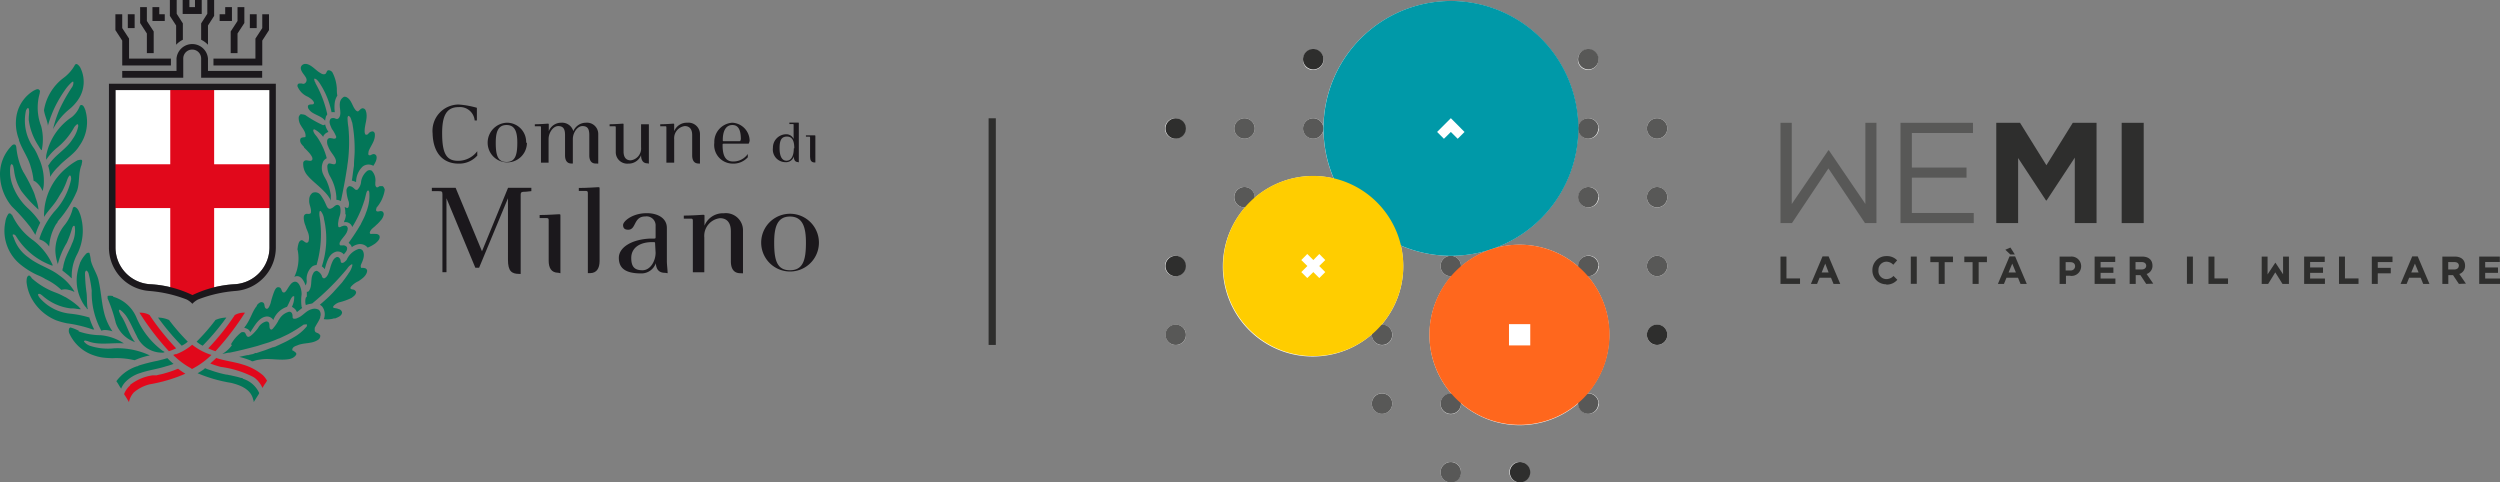 <svg xmlns="http://www.w3.org/2000/svg" viewBox="0 0 259.76 50.13"><rect x="0" y="0" width="259.76" height="50.13" fill="#808080" stroke="none"/><defs><style>.cls-1{isolation:isolate;}.cls-2,.cls-5{fill:#fff;}.cls-3,.cls-4{fill:#1b181c;}.cls-4,.cls-5,.cls-8{fill-rule:evenodd;}.cls-6,.cls-8{fill:#e1081b;}.cls-7{fill:#037658;}.cls-9{fill:#2e2e2d;}.cls-10{fill:#585857;}.cls-11{mix-blend-mode:multiply;}.cls-12{fill:#0099a8;}.cls-13{fill:#ff671d;}.cls-14{fill:#ffcd00;}</style></defs><title>Risorsa 2@350x</title><g class="cls-1"><g id="Livello_2" data-name="Livello 2"><g id="Livello_1-2" data-name="Livello 1"><path class="cls-2" d="M172.18,14.41a1.06,1.06,0,1,0-1.06-1.06A1.07,1.07,0,0,0,172.18,14.41Z"/><path class="cls-2" d="M172.18,19.44a1.06,1.06,0,1,0,1.06,1A1.06,1.06,0,0,0,172.18,19.44Z"/><path class="cls-2" d="M172.18,26.58a1.06,1.06,0,1,0,1.06,1.06A1.07,1.07,0,0,0,172.18,26.58Z"/><circle class="cls-2" cx="172.18" cy="34.79" r="1.06"/><path class="cls-2" d="M122.17,12.29a1.06,1.06,0,1,0,1,1.06A1.07,1.07,0,0,0,122.17,12.29Z"/><path class="cls-2" d="M122.17,26.58a1.06,1.06,0,1,0,1,1.06A1.07,1.07,0,0,0,122.17,26.58Z"/><circle class="cls-2" cx="122.17" cy="34.79" r="1.06"/><path class="cls-2" d="M129.31,14.41a1.06,1.06,0,1,0-1.06-1.06A1.06,1.06,0,0,0,129.31,14.41Z"/><path class="cls-2" d="M136.46,7.26a1.06,1.06,0,1,0-1.06-1A1,1,0,0,0,136.46,7.26Z"/><path class="cls-2" d="M136.46,14.41a1.06,1.06,0,1,0-1.06-1.06A1.06,1.06,0,0,0,136.46,14.41Z"/><path class="cls-2" d="M143.6,40.87a1.06,1.06,0,1,0,1.06,1.06A1.07,1.07,0,0,0,143.6,40.87Z"/><path class="cls-2" d="M150.75,48a1.06,1.06,0,1,0,1.05,1A1.05,1.05,0,0,0,150.75,48Z"/><path class="cls-2" d="M157.89,48a1.06,1.06,0,1,0,1.06,1A1.06,1.06,0,0,0,157.89,48Z"/><path class="cls-2" d="M165,7.26a1.06,1.06,0,1,0-1.05-1A1.05,1.05,0,0,0,165,7.26Z"/><path class="cls-2" d="M165,14.41A1.06,1.06,0,1,0,164,13.35,1.06,1.06,0,0,0,165,14.41Z"/><path class="cls-2" d="M165,21.55A1.06,1.06,0,1,0,164,20.49,1.05,1.05,0,0,0,165,21.55Z"/><path class="cls-2" d="M165,28.68l.06,0A1.06,1.06,0,1,0,164,27.64s0,0,0,.07a9.3,9.3,0,0,0-12.2,0s0-.05,0-.07a1.06,1.06,0,1,0-1.05,1.06l.06,0a9.31,9.31,0,0,0,0,12.21l-.06,0a1.06,1.06,0,1,0,1.05,1.06s0,0,0-.06a9.33,9.33,0,0,0,12.2,0s0,0,0,.06A1.06,1.06,0,1,0,165,40.87l-.06,0a9.34,9.34,0,0,0,0-12.21Z"/><path class="cls-2" d="M145.56,25.52a13.23,13.23,0,1,0-8.05-12.18,13.28,13.28,0,0,0,1.06,5.2,9.16,9.16,0,0,0-2.11-.25,9.29,9.29,0,0,0-6.1,2.27s0,0,0-.07a1.06,1.06,0,1,0-1.06,1.06h.07a9.34,9.34,0,0,0,13.18,13.18.19.19,0,0,0,0,.07,1.06,1.06,0,1,0,1.06-1.06h-.06a9.28,9.28,0,0,0,2-8.22Z"/><path class="cls-3" d="M55.21,19.86v-.35c-.58,0-.81,0-1.21,0s-.69,0-1.21,0l-2.71,6.6-2.74-6.6c-.51,0-.71,0-1.24,0s-.77,0-1.23,0v.35h.55c.49,0,.55,0,.55.34v8.08h.42V20.6l3,7.22h.39l3-7.22V27c0,1.16.37,1.46,1.17,1.46h.15v-8.2c0-.33.1-.33.55-.34Z"/><path class="cls-3" d="M58.23,28.39v-6c0-.1,0-.13-.16-.13s-1.1.08-2,.08v.32h.74c.16,0,.2.06.2.22v4.21c0,.74.27,1.25,1,1.25Z"/><path class="cls-3" d="M77.2,28.4V23.89a1.78,1.78,0,0,0-2-1.73,2.06,2.06,0,0,0-2,1.29v-1c0-.1,0-.13-.15-.13s-1.1.08-2,.08v.32h.75c.15,0,.19.06.19.22v5.35h1.19V24.67a1.85,1.85,0,0,1,1.63-2c.67,0,1.13.41,1.13,1.36v3.11c0,.74.27,1.25,1,1.25Z"/><path class="cls-3" d="M62.3,27.13V19.58c0-.11,0-.13-.16-.13s-1.09.08-2,.08v.31h.75c.15,0,.19.07.19.23v8.31h.22c.7,0,1-.51,1-1.26"/><path class="cls-4" d="M68.12,26.26c0,.86-.54,1.82-1.36,1.82s-1.17-.35-1.17-1.28.71-1.58,2-1.64h.28c.19,0,.2,0,.2.19Zm1.25,2.13c0-.29-.08-.9-.08-1.25V23.68c0-1-.93-1.53-2.09-1.53-1.51,0-2.46.85-2.46,1.23s.23.49.53.49c.86,0,.53-1.38,1.78-1.38a.94.94,0,0,1,1.07,1v1.1c0,.18,0,.2-.2.2h-.36c-1.85.07-3.26.88-3.26,2s.74,1.62,2.33,1.62a1.58,1.58,0,0,0,1.51-1.06c.06.79.45,1,1,1Z"/><path class="cls-4" d="M83.74,25.21c0,1.8-.29,2.87-1.66,2.87S80.44,27,80.44,25.21c0-1.49.26-2.71,1.64-2.71s1.66,1.22,1.66,2.71m1.35,0a3,3,0,1,0-6,0,3,3,0,1,0,6,0"/><path class="cls-4" d="M82.48,15.41c0,.76-.25,1.29-.76,1.29S81,16.15,81,15.41s.14-1.22.77-1.22.76.6.76,1.22M83,16.88V12.81c0-.05,0-.07-.07-.07s-.51,0-.91,0v.15h.34c.08,0,.1,0,.1.11v1.44a.83.83,0,0,0-.8-.49,1.39,1.39,0,0,0-1.35,1.42,1.31,1.31,0,0,0,1.31,1.48.83.83,0,0,0,.86-.6c0,.36.13.59.45.59Z"/><path class="cls-4" d="M84.72,16.88V14.12s0-.06-.07-.06-.51,0-.91,0v.14h.34c.07,0,.09,0,.09.1v2c0,.34.13.58.45.58Z"/><path class="cls-3" d="M49.59,16.14v-.43a2.48,2.48,0,0,1-2,1c-1.23,0-1.65-.81-1.65-2.87,0-1.75.41-2.71,1.71-2.71a1.53,1.53,0,0,1,1.67,1.39h.23c0-.19,0-.46,0-.66s0-.45,0-.66a9.22,9.22,0,0,0-1.9-.34,2.73,2.73,0,0,0-2.7,3C45,16,46.13,17,47.63,17a2.5,2.5,0,0,0,2-.88"/><path class="cls-4" d="M53.75,14.83c0,1.22-.19,2-1.12,2s-1.12-.73-1.12-2c0-1,.18-1.84,1.12-1.84s1.12.83,1.12,1.84m.92,0a2,2,0,0,0-2-2.08,2.07,2.07,0,0,0-2,2.08,2,2,0,1,0,4.08,0"/><path class="cls-3" d="M62.16,17V13.92a1.17,1.17,0,0,0-1.27-1.17,1.43,1.43,0,0,0-1.32.88,1.21,1.21,0,0,0-1.25-.88,1.38,1.38,0,0,0-1.3.88v-.69c0-.07,0-.09-.11-.09s-.74.06-1.34.06v.21h.51c.1,0,.13,0,.13.15v3.63H57V14.46c0-.7.49-1.36,1-1.36s.71.28.71.93v2.11c0,.5.19.85.66.85h.15V14.46c0-.69.48-1.36,1-1.36s.71.28.71.93v2.11c0,.5.19.85.66.85Z"/><path class="cls-3" d="M67.42,17V12.91h-.81v2.4a1.24,1.24,0,0,1-1.08,1.35c-.44,0-.74-.27-.74-.92v-2.8c0-.07,0-.09-.1-.09s-.75.06-1.35.06v.21h.51c.11,0,.13,0,.13.15v2.56A1.19,1.19,0,0,0,65.28,17a1.38,1.38,0,0,0,1.33-.88c0,.5.19.85.66.85Z"/><path class="cls-3" d="M72.73,17V13.92a1.2,1.2,0,0,0-1.32-1.17,1.41,1.41,0,0,0-1.36.88v-.69c0-.07,0-.09-.1-.09s-.75.06-1.35.06v.21h.51c.11,0,.13,0,.13.15v3.63h.81V14.46a1.27,1.27,0,0,1,1.1-1.36c.46,0,.77.28.77.93v2.11c0,.5.19.85.66.85Z"/><path class="cls-4" d="M76.94,14.52c0,.13,0,.15-.13.15H75.23c-.13,0-.13,0-.13-.13,0-.88.29-1.55,1-1.55s.88.68.88,1.53m.91.18a1.9,1.9,0,0,0-1.79-1.95,2,2,0,0,0-1.88,2.08A1.93,1.93,0,0,0,76.12,17a2,2,0,0,0,1.58-.66V16a1.84,1.84,0,0,1-1.53.78c-.84,0-1.09-.69-1.09-1.7,0-.13,0-.15.15-.15h2.49c.08,0,.13-.05.13-.21"/><path class="cls-5" d="M20,30.66a11.6,11.6,0,0,1,4.43-1.13A3.83,3.83,0,0,0,28,25.73V9.36H12V25.73a3.83,3.83,0,0,0,3.56,3.8A11.5,11.5,0,0,1,20,30.66"/><polygon class="cls-6" points="28.05 17.07 22.25 17.07 22.25 9.16 17.69 9.16 17.69 17.07 11.8 17.07 11.8 21.62 17.69 21.62 17.69 30.09 19.97 30.89 22.25 30.09 22.25 21.62 28.05 21.62 28.05 17.07"/><path class="cls-7" d="M8.33,7a3.27,3.27,0,0,1-.22,3.37,4.6,4.6,0,0,1-.93,1,6.59,6.59,0,0,0-1.67,2.05,0,0,0,0,1,0,0l0,0a12.4,12.4,0,0,1,.73-2.18A18.17,18.17,0,0,1,7.52,9a.83.83,0,0,0,.1-.51s-.06,0-.1,0a4.37,4.37,0,0,0-.76.85,13.69,13.69,0,0,0-1,1.67v0h0a11.9,11.9,0,0,0-.77,2s0,.11,0,.11c-.06-.6-.34-1.09-.42-1.67a5.25,5.25,0,0,1,2-3.33A4.17,4.17,0,0,0,7.8,6.72.22.22,0,0,1,8,6.66,1,1,0,0,1,8.33,7"/><path class="cls-7" d="M4.12,9.38c.07.11,0,.22,0,.34a5.35,5.35,0,0,0,.16,3.4,5.42,5.42,0,0,1,.06,2.47s-.06,0-.06,0A3.61,3.61,0,0,1,4,15.16a6.51,6.51,0,0,1-1-2.61c-.05-.42.08-.83,0-1.22a.18.18,0,0,0-.07-.1c-.14,0-.15.14-.22.21a4.86,4.86,0,0,0,.84,4,5.92,5.92,0,0,1,.45.91,5.69,5.69,0,0,1,.54,2.94,2.53,2.53,0,0,1-.12.56h0a2.22,2.22,0,0,0-.77-1l-.16-.07a7.3,7.3,0,0,0-.29-1.42c-.26-1-.9-1.81-1.23-2.79,0,0,0-.05,0-.08A4.64,4.64,0,0,1,1.72,12a3.83,3.83,0,0,1,1.81-2.6c.16-.06.44-.27.59,0"/><path class="cls-7" d="M8.88,11.5a4.26,4.26,0,0,1-.65,3.68c-.53.86-1.45,1.35-2.12,2.09a5.6,5.6,0,0,0-.91,1.11s0-.15,0-.22A4.84,4.84,0,0,0,5,17.21a3,3,0,0,0,.22-.31c.68-.91,1.72-1.46,2.31-2.43a3.36,3.36,0,0,0,.6-1.35c0-.08,0-.18-.07-.21s-.24.17-.33.28A7.2,7.2,0,0,1,5.87,15.4,5.55,5.55,0,0,0,4.8,16.6h0a3.23,3.23,0,0,1,0-.44,6.22,6.22,0,0,1,2.67-4A2.73,2.73,0,0,0,8.3,11s.07-.09.14-.09c.26,0,.34.34.44.55"/><path class="cls-7" d="M1.61,15.06a.58.58,0,0,1,.09.28,7.57,7.57,0,0,0,.6,2.3.27.27,0,0,1,.07.14A17.29,17.29,0,0,1,3.52,20c.08.19.13.39.19.58A4.73,4.73,0,0,1,4,21.78h0a14,14,0,0,1-1.78-1.93,5.11,5.11,0,0,1-.74-2,4.52,4.52,0,0,0-.12-.64.37.37,0,0,0-.13-.15c-.14,0-.14.21-.17.33a4.29,4.29,0,0,0,.22,1.79c.06.12.08.26.15.38A6.07,6.07,0,0,0,3,21.73a7.68,7.68,0,0,1,1.18,1.41,8.21,8.21,0,0,0-.51,1.27v0c-.16-.28-.34-.55-.52-.82a20.19,20.19,0,0,0-1.91-2.13A5.27,5.27,0,0,1,0,18.08a4.2,4.2,0,0,1,1.18-2.9c.1-.13.29-.24.43-.12"/><path class="cls-7" d="M8.48,16.59c.13.16,0,.36,0,.53C8.11,18,8.3,19,8,19.84A11.7,11.7,0,0,1,6,23c0,.13-.17.25-.24.41a5.13,5.13,0,0,0-.65,2.21h0a1.78,1.78,0,0,0-1-.74s0-.09,0-.14A8.23,8.23,0,0,1,5.63,22a7,7,0,0,0,1.76-3.37c0-.14,0-.31-.09-.39s-.24.25-.3.39a8.4,8.4,0,0,1-.55,1.27c-.21.31-.39.65-.62,1-.38.56-.89,1.06-1.25,1.64,0,0,0,0,0,0a6.37,6.37,0,0,1,2.4-5.15,6,6,0,0,1,1.11-.75c.13,0,.3-.09.43,0"/><path class="cls-7" d="M1.24,22.3A6.74,6.74,0,0,0,3.49,25a6.61,6.61,0,0,1,2,2.58s-.09,0-.13,0a7.25,7.25,0,0,1-3.6-2.89c-.1-.14-.15-.3-.34-.33s-.07.2,0,.31a4,4,0,0,0,1.55,2.09c1,.8,2.21,1.09,3.2,1.86a5.28,5.28,0,0,1,1.57,1.69s-.05,0-.07,0a2,2,0,0,0-.53-.19,1.35,1.35,0,0,0-.77,0h0A6.15,6.15,0,0,0,4.73,29a5.07,5.07,0,0,0-.84-.42,8,8,0,0,1-1.64-1,4.5,4.5,0,0,1-1.7-4.49,1.93,1.93,0,0,1,.34-.89.2.2,0,0,1,.2,0c.07,0,.11.11.15.17"/><path class="cls-7" d="M8.34,22.3A5.43,5.43,0,0,1,8,26.45a4.72,4.72,0,0,0-.54,2.47,1.62,1.62,0,0,1-.28-.25c-.22-.17-.45-.38-.69-.55,0-.09,0-.2.06-.29A4.24,4.24,0,0,1,6.75,27a2.35,2.35,0,0,1,.14-.37c.18-.45.43-.87.59-1.32a3.11,3.11,0,0,0,.29-1.78.16.16,0,0,0-.07-.07c-.11,0-.14.12-.19.19a11,11,0,0,1-.57,1.58A8.05,8.05,0,0,0,6,27.48s0-.05,0-.07A4.87,4.87,0,0,1,5.75,26a4.24,4.24,0,0,1,1-2.66,4.42,4.42,0,0,0,.82-1.72.24.24,0,0,1,.15-.13c.36.08.49.49.61.78"/><path class="cls-7" d="M3.28,28.89a7.61,7.61,0,0,0,2.5,1.51,6.4,6.4,0,0,1,.92.43.84.84,0,0,1,.23.12,7.88,7.88,0,0,1,1.23.9c.07.1.18.18.24.28-.29,0-.59-.08-.89-.09a.69.69,0,0,1-.2,0,5.34,5.34,0,0,1-2.93-1.35c-.11-.07-.21-.18-.36-.15s0,.27.09.39a4.8,4.8,0,0,0,3.17,1.66,10.63,10.63,0,0,1,2,.4c.05,0,0,.1.05.14a6.24,6.24,0,0,0,.46,1.1c-.06,0-.11,0-.16,0a13.89,13.89,0,0,0-2.69-.64,7.88,7.88,0,0,1-1.11-.31A5.15,5.15,0,0,1,3.28,31a4.52,4.52,0,0,1-.52-1.68c0-.23,0-.52.16-.65s.27.1.36.19"/><path class="cls-7" d="M9.3,26.33a3.72,3.72,0,0,1,.14.74c.18.76.68,1.39.82,2.16.26,1.15.3,2.37.62,3.49a5.85,5.85,0,0,0,.81,1.71,2.55,2.55,0,0,0-.84-.14,1.14,1.14,0,0,0-.32.07,8.17,8.17,0,0,1-1-4.16,13,13,0,0,0-.33-1.8A.51.51,0,0,0,9,28.12c-.13,0-.12.13-.17.21A17.16,17.16,0,0,0,9,30.48c.06.54,0,1.1.12,1.64A.11.11,0,0,1,9,32a1.74,1.74,0,0,1-.28-.34A4.59,4.59,0,0,1,8,28.58a6.46,6.46,0,0,1,.32-1.26s0-.08.05-.12A3.11,3.11,0,0,1,9,26.32c.09-.06.27-.1.32,0"/><path class="cls-7" d="M8.13,34.42a7.28,7.28,0,0,0,2.34.41,5.2,5.2,0,0,1,2.4.85l0,0c-1.27-.1-2.63.24-3.79-.25-.1,0-.23-.1-.34,0a.08.08,0,0,0,0,.08,1.48,1.48,0,0,0,.55.4,6,6,0,0,0,2.58.28,7.92,7.92,0,0,1,3.7.74v0a7.09,7.09,0,0,0-1.58.5,8.36,8.36,0,0,0-2.14-.22,2.41,2.41,0,0,1-.38,0,8.28,8.28,0,0,1-.87-.07,4.93,4.93,0,0,1-.86-.22,4.25,4.25,0,0,1-2.55-2.31.75.75,0,0,1,0-.49s.07-.07.12-.1a4.66,4.66,0,0,1,.93.38"/><path class="cls-7" d="M11.75,30.83A3.76,3.76,0,0,1,14.18,33a8.44,8.44,0,0,0,2.74,3.47.86.86,0,0,1,.19.11s-.1.06-.17.06a2.87,2.87,0,0,1-2.74-1.74c-.32-.6-.58-1.24-.94-1.83a2.84,2.84,0,0,0-.8-.89c-.05,0-.07,0-.1.07s.11.32.17.48c.62.87.83,2,1.5,2.82a.06.06,0,0,1,0,0,3.24,3.24,0,0,1-2-2,15.46,15.46,0,0,0-.85-2.54c0-.08,0-.18,0-.24s.39-.06.58,0Z"/><path class="cls-7" d="M31.88,30.81v-.49a.22.22,0,0,0,.21-.08c.39-.51.13-1.29.45-1.82a.42.42,0,0,1,.39-.28,1,1,0,0,1,.51.52c0,.11.1.24.21.26a.06.06,0,0,1,.06,0c.38-.2.45-.64.58-1a3.77,3.77,0,0,1,.31-.85A.8.8,0,0,1,35,26.7s.09,0,.11,0a.49.49,0,0,1,.29.47.2.2,0,0,0,.12.15c.23,0,.35-.17.49-.3a2.06,2.06,0,0,1,1.25-1.15.44.44,0,0,1,.44.19c.25.47,0,1-.18,1.41a.45.45,0,0,0,0,.36c.14,0,.3,0,.44.05a.31.31,0,0,1,.19.26c-.05.51-.53.82-.89,1.07a2.19,2.19,0,0,0-.84.64.57.57,0,0,0,0,.13c.06.08.15.07.22.1a.39.39,0,0,1,.36.26c0,.3-.27.45-.45.6a6,6,0,0,1-1.33.48,1.42,1.42,0,0,0-.58.39s-.05.11,0,.16.37.05.53.14a.45.45,0,0,1,.37.34c0,.36-.41.51-.7.63l-.14,0a1.55,1.55,0,0,1-.36.08,2.34,2.34,0,0,1-.7,0,1.31,1.31,0,0,0-.19-1.34l-.21-.16c.49-.42,1-.87,1.4-1.31,0,0,.06-.06.08-.09l.76-.84c.11-.12.19-.25.28-.36s.29-.41.44-.62a.11.11,0,0,1,.05-.08,2.22,2.22,0,0,0,.36-.78s0-.07,0-.1a.08.08,0,0,0-.1,0,1.27,1.27,0,0,0-.42.41,26.16,26.16,0,0,1-3.65,3.64l-.24.05a2,2,0,0,0-.42.12,1.3,1.3,0,0,1,0-.78Z"/><path class="cls-7" d="M34.13,17c.26-.1.75.32.78-.18s-.62-1-.8-1.58a1.06,1.06,0,0,1-.11-.68.4.4,0,0,1,.14-.18c.1-.07.36,0,.42,0a.38.38,0,0,0,.3,0,.18.18,0,0,0,.07-.18,3.22,3.22,0,0,0-.45-.81c-.13-.32-.35-.69-.16-1a.19.19,0,0,1,.13-.1.52.52,0,0,1,.33,0c.13.06.31.16.47-.09.25-.41,0-1,.06-1.44a.82.82,0,0,1,.43-.7.43.43,0,0,1,.31.06c.49.29.55.92.91,1.33a.41.41,0,0,0,.23.13c.17-.09.27-.31.49-.33a.36.36,0,0,1,.3.19c.32.76-.14,1.52-.09,2.3A.41.41,0,0,0,38,14c.1,0,.18,0,.26-.09a.57.57,0,0,1,.48-.26.32.32,0,0,1,.2.21c.1.72-.4,1.24-.64,1.85,0,.12-.07.28,0,.39a.23.23,0,0,0,.25,0c.14-.07.33-.16.49,0s.09.47,0,.68a3.25,3.25,0,0,1-.25.45,1,1,0,0,0-1.09.06A2.21,2.21,0,0,0,37,18.93a1.46,1.46,0,0,0-.44-.16c.08-.5.13-1,.22-1.55,0,0,0,0,0-.07,0-.44.06-.94.07-1.4a15.37,15.37,0,0,0-.25-3c-.11-.24-.11-.57-.37-.71-.09,0-.09.11-.12.18a6.33,6.33,0,0,0,.09,1,16.39,16.39,0,0,1-.06,3.64c-.05.28-.07.59-.13.87-.16,1.07-.37,2.11-.59,3.16h0a1.22,1.22,0,0,0-.47-.13c0-.09,0-.2,0-.3a4.87,4.87,0,0,0-.64-2.11,2.11,2.11,0,0,1-.3-1.08c0-.13.09-.28.22-.32"/><path class="cls-7" d="M35.88,22.23s0,0,0-.07a2.25,2.25,0,0,0-.07-.64c.1,0,.22.14.34.07a.21.21,0,0,0,.08-.16.91.91,0,0,0,0-.49A3.77,3.77,0,0,1,36,19.83a.51.51,0,0,1,.28-.49c.31,0,.45.2.65.37.07,0,.14.05.21,0a1.31,1.31,0,0,0,.38-.85,1.76,1.76,0,0,1,.66-1.12.45.45,0,0,1,.45,0A1.45,1.45,0,0,1,39,18.91a1.21,1.21,0,0,0,0,.2.38.38,0,0,0,.13.35c.16.05.23-.12.36-.12s.15,0,.24,0,.21.21.25.37a3.66,3.66,0,0,1-.86,1.87c0,.11-.1.25,0,.35s.31,0,.45,0a.61.61,0,0,1,.18.05.36.36,0,0,1,.11.36,1.19,1.19,0,0,1-.32.58,3.59,3.59,0,0,1-.32.35,1.06,1.06,0,0,1-.12.1c-.23.27-.61.43-.68.81a.16.16,0,0,0,.09.13,5.41,5.41,0,0,1,.59,0,.43.43,0,0,1,.32.17c.13.35-.2.62-.43.82a4,4,0,0,1-.79.43s0,0,0,0a1,1,0,0,0-.92-.36,1.51,1.51,0,0,0-.72.31.87.87,0,0,0-.34-.44c.29-.41.6-.85.85-1.26.14-.19.25-.43.39-.62.16-.37.37-.7.51-1.09.06-.19.16-.4.21-.61a4.34,4.34,0,0,0,.19-1.69.32.32,0,0,0-.1-.18c-.13,0-.16.16-.2.24-.09.32-.14.64-.26.95a11.46,11.46,0,0,1-1.21,2.61.73.73,0,0,0-.84-.5c0-.09,0-.15.06-.23a1.93,1.93,0,0,0,.12-.54"/><path class="cls-7" d="M31,8.7a.86.86,0,0,1,.45,0,.26.26,0,0,0,.15,0,.42.42,0,0,0,.22-.56c-.13-.34-.62-.71-.56-1.15a.46.46,0,0,1,.27-.31c.56-.22,1.18.53,1.62.82.18.1.35.26.58.21s.17-.35.37-.41a.49.49,0,0,1,.46.26A4.11,4.11,0,0,1,35,9.24c0,.23,0,.46.05.69a1.92,1.92,0,0,0-.26.68,3.67,3.67,0,0,0,0,1.05,1.16,1.16,0,0,0-.34,0,8.58,8.58,0,0,0-1.29-3.1c-.13-.16-.28-.38-.49-.39a.11.11,0,0,0,0,.14c0,.07,0,.15.07.2a1.46,1.46,0,0,0,.07.19A11.62,11.62,0,0,1,34,11.85c0,.11-.1.15-.13.26a3.12,3.12,0,0,0-.09.44l0,0c-.36-.54-1.3-.63-1.66-1.16A.45.45,0,0,1,32,11c.1-.2.36-.12.54-.17a.2.2,0,0,0,.09-.15c-.09-.29-.39-.47-.63-.62a2,2,0,0,1-1.05-1A.28.28,0,0,1,31,8.7"/><path class="cls-7" d="M31.17,11.9c.12-.08.25,0,.39,0l.15.05A11.68,11.68,0,0,0,33.55,13a.26.26,0,0,0,.23-.08,1.91,1.91,0,0,0,.3.7s0,.06.06.09a.86.86,0,0,0-.55.45l0,.08a2.58,2.58,0,0,0-.92-.8.1.1,0,0,0-.12.08c0,.29.25.51.4.72a6.89,6.89,0,0,1,1,2.2.94.94,0,0,0-.34.29,1.59,1.59,0,0,0,0,1.44c.11.26.29.5.39.77a5.85,5.85,0,0,1,.38,1.36,4,4,0,0,0,0,.6s0,.05,0,.06,0-.07,0-.1C34,19.91,32.59,19,32,18.29a1.82,1.82,0,0,1-.49-1.41.31.31,0,0,1,.3-.22c.14,0,.31.06.46.05a.22.22,0,0,0,.18-.12c.06-.23-.11-.42-.23-.6a7.75,7.75,0,0,0-.63-.66s0-.05,0-.06c-.23-.25-.48-.46-.38-.84.09-.16.27-.15.42-.17s.11-.08.12-.15c0-.45-.32-.76-.51-1.11a1.4,1.4,0,0,1-.2-.84.46.46,0,0,1,.18-.26"/><path class="cls-7" d="M30.91,25.93a2.83,2.83,0,0,1,.08-.52c.05-.19.12-.4.33-.45s.5.5.73.14a1.37,1.37,0,0,0,0-.8c-.07-.27-.23-.52-.29-.81a2.25,2.25,0,0,1-.2-.82c0-.15,0-.32.16-.41s.3,0,.45-.05.09-.06.13-.09c.09-.5-.23-.87-.17-1.37a.86.86,0,0,1,.34-.71.69.69,0,0,1,.82.2,4.34,4.34,0,0,1,.51.86c.19.42.29.81.79.46.16-.11.28-.28.5-.27a.34.34,0,0,1,.26.26,1.75,1.75,0,0,1-.06.91,2.57,2.57,0,0,0-.14.61,1,1,0,0,0,0,.42c0,.05,0,.11.11.12s.22-.11.34-.12a.49.49,0,0,1,.41,0,.34.34,0,0,1,.12.3c-.06.58-.6.91-.83,1.41a.37.37,0,0,0,0,.23.11.11,0,0,0,.11.07s0,0,0,0,.13,0,.19,0a.46.46,0,0,1,.44.17c.11.31-.14.55-.32.76h0a.83.83,0,0,0-.75-.29c-.78.19-1,1-1.23,1.83a1.19,1.19,0,0,0-.3-.29,9.13,9.13,0,0,0,.23-4.9,1.61,1.61,0,0,0-.35-.86.14.14,0,0,0-.12.06,1.58,1.58,0,0,0,0,.49,11.47,11.47,0,0,1-.31,5.07.83.83,0,0,0-.45.15,1.73,1.73,0,0,0-.57,1.51.88.88,0,0,1-.12.46c-.35-1-.83-1.07-1.17-.89a4.41,4.41,0,0,0,.35-2.78"/><path class="cls-7" d="M26.67,31.73c.17-.19.4-.43.65-.3s.08.49.32.63.39-.32.48-.57a8.71,8.71,0,0,1,.4-1.27c.11-.21.22-.45.51-.36s.18.56.49.53.62-1.24,1.23-1.11c.3.07.58.6.59,1.29a4.9,4.9,0,0,0,0,1.32.19.19,0,0,1,.05.11c-.17.15-.36.29-.54.43a.86.86,0,0,0-.26-.37,2.4,2.4,0,0,0-.26-.18,2.33,2.33,0,0,0,.24-1.08.14.14,0,0,0-.15,0c-.22.17-.36.68-.6,1.08a2.27,2.27,0,0,0-1.42,1.37s0,0-.05-.07a.77.77,0,0,0-.76-.28c-.76.16-1.15,1-1.59,1.62-.12-.32-.35-.37-.63-.47.67-.81.81-1.69,1.34-2.29"/><path class="cls-7" d="M24,35.77a4.25,4.25,0,0,1,1.06-1.23.43.43,0,0,1,.35,0c.15.09.17.48.41.46s.78-.61,1-.93a1.35,1.35,0,0,1,.81-.66.28.28,0,0,1,.3.11c.12.2,0,.52.16.68s.32-.14.44-.27a4.61,4.61,0,0,0,.36-.54.52.52,0,0,1,.11-.19A1.67,1.67,0,0,1,30,32.4a.29.29,0,0,1,.33.15.68.68,0,0,1,.07.32s0,.05,0,.08a.18.18,0,0,0,.1.16.64.64,0,0,0,.43-.08c.56-.21.86-.75,1.45-.9a.88.88,0,0,1,.76.07.69.69,0,0,1,.13.72s0,.06,0,.08c-.14.38-.4.71-.57,1.07,0,0,0,.08,0,.14a.35.35,0,0,0,.09.3,1.11,1.11,0,0,0,.19.09.55.55,0,0,1,.3.26.51.51,0,0,1-.3.49c-.62.39-1.46.24-2.12.55-.19.06-.44.16-.48.37s.05.13.1.18.29.16.31.31-.26.39-.47.47l-.18.06c-1,.22-2.1-.11-3.11.07a3,3,0,0,0-.75.18c-.08,0-.14,0-.21-.07a8.26,8.26,0,0,0-1.22-.39l.83-.18s.1,0,.13,0c.2-.08.41-.07.59-.16s.15-.06.22-.05l.94-.31.79-.3a.12.12,0,0,1,.1,0,.4.4,0,0,1,.18-.07,2,2,0,0,1,.3-.14c.4-.2.82-.37,1.19-.6a3.24,3.24,0,0,0,.36-.2,4.73,4.73,0,0,0,1.41-1.18s0-.13,0-.17-.22,0-.33,0a15,15,0,0,1-1.61,1l-.88.42-.23.08c-.3.14-.62.25-.92.36l-.66.2-.43.14c-.91.26-2.2.57-2.95.72-.26,0-.52.1-.78.13,0,0,0,0,0,0a3.12,3.12,0,0,0,1-.91"/><path class="cls-8" d="M18.26,36.82a5.69,5.69,0,0,0,1.71-1,6.22,6.22,0,0,0,2,1.06h0a8.35,8.35,0,0,1-2,1.45c-.05,0-.06,0-.11-.06a7.62,7.62,0,0,1-1.62-1.16,1.73,1.73,0,0,1-.24-.23l.27-.1"/><path class="cls-7" d="M14.19,38.06c.06,0,.14,0,.2-.07a18.53,18.53,0,0,1,2-.51c.32-.08.66-.16,1-.27a7.13,7.13,0,0,0,.64.6,6.46,6.46,0,0,1-.78.25c-.85.28-1.77.39-2.62.68a3.67,3.67,0,0,0-1.58.93,2.07,2.07,0,0,0-.46.71c-.19-.25-.31-.53-.5-.77a4.28,4.28,0,0,1,2.14-1.55"/><path class="cls-7" d="M21.25,38.26s.05,0,.07,0a3.16,3.16,0,0,0,.54.2,11.38,11.38,0,0,0,1.64.46c.15,0,.28.06.43.07.37.09.76.16,1.11.28.07,0,.16,0,.22.09a2.75,2.75,0,0,1,1.66,1.45l0,.08-.54.86c-.06,0,0-.14-.07-.21C26.09,40.43,24.92,40,24,39.78a15,15,0,0,1-3.47-1,6.39,6.39,0,0,0,.75-.48"/><path class="cls-6" d="M22.48,37.2c.89.3,1.86.39,2.75.68A5.65,5.65,0,0,1,27.33,39a2.33,2.33,0,0,1,.42.57c-.09.09-.12.2-.2.29s-.19.32-.3.47c0,0,0-.06,0-.07a2.7,2.7,0,0,0-.79-1,.61.61,0,0,1-.1-.07,10.49,10.49,0,0,0-3.43-1.07,10.45,10.45,0,0,1-1.08-.35c.21-.2.45-.4.66-.61"/><path class="cls-6" d="M13.51,40a4.89,4.89,0,0,1,2.34-1s.1,0,.15,0l.27,0c.25-.08.52-.11.77-.19a12,12,0,0,0,1.46-.5,7.85,7.85,0,0,0,.76.52,16,16,0,0,1-3.7,1.1,4,4,0,0,0-1.66.85,2.08,2.08,0,0,0-.5,1h0c-.16-.28-.34-.57-.51-.83a2.29,2.29,0,0,1,.64-.91"/><path class="cls-7" d="M17.59,33.26A2.86,2.86,0,0,0,16.42,33a26.27,26.27,0,0,0,2.46,2.92,2.48,2.48,0,0,0,.63-.42,22.7,22.7,0,0,1-1.92-2.21"/><path class="cls-6" d="M15.57,32.75a1.91,1.91,0,0,0-1.08-.26,27.91,27.91,0,0,0,3.06,4,4.51,4.51,0,0,0,.75-.3,25.91,25.91,0,0,1-2.73-3.41"/><path class="cls-7" d="M22.36,33.26A2.85,2.85,0,0,1,23.52,33a25.23,25.23,0,0,1-2.46,2.92,2.88,2.88,0,0,1-.63-.42,21.51,21.51,0,0,0,1.93-2.21"/><path class="cls-6" d="M24.37,32.75a1.91,1.91,0,0,1,1.08-.26,27.91,27.91,0,0,1-3.06,4,4.51,4.51,0,0,1-.75-.3,25.11,25.11,0,0,0,2.73-3.41"/><path class="cls-4" d="M20,30.66a11.6,11.6,0,0,1,4.43-1.13A3.83,3.83,0,0,0,28,25.73V9.36H12V25.73a3.83,3.83,0,0,0,3.56,3.8A11.5,11.5,0,0,1,20,30.66m0,.92a2.15,2.15,0,0,0-.6-.46,13.69,13.69,0,0,0-3.92-.89,4.52,4.52,0,0,1-4.16-4.53v-17H28.66v17a4.53,4.53,0,0,1-4.17,4.53,13.69,13.69,0,0,0-3.92.89,2.31,2.31,0,0,0-.6.46"/><rect class="cls-3" x="13.28" y="1.48" width="0.71" height="1.44"/><polygon class="cls-3" points="18.98 0 19.68 0 19.68 0.74 20.26 0.74 20.26 0 20.96 0 20.96 1.45 18.98 1.45 18.98 0"/><polygon class="cls-3" points="14.56 2.39 14.56 0.74 15.26 0.74 15.26 2.18 15.97 3.27 15.97 5.52 15.26 5.52 15.26 3.48 14.56 2.39"/><polygon class="cls-3" points="16.55 1.48 17.12 1.48 17.12 2.18 15.84 2.18 15.84 0.74 16.55 0.74 16.55 1.48"/><polygon class="cls-3" points="17.76 6.8 12.7 6.8 12.7 4.22 11.99 3.13 11.99 1.48 12.7 1.48 12.7 2.92 13.41 4.01 13.41 6.09 17.76 6.09 17.76 6.8"/><rect class="cls-3" x="25.96" y="1.48" width="0.71" height="1.44"/><polygon class="cls-3" points="25.39 2.39 25.39 0.74 24.68 0.74 24.68 2.18 23.97 3.27 23.97 5.52 24.68 5.52 24.68 3.48 25.39 2.39"/><polygon class="cls-3" points="23.4 1.48 22.82 1.48 22.82 2.18 24.1 2.18 24.1 0.74 23.4 0.74 23.4 1.48"/><path class="cls-3" d="M12.7,8.08V7.37h5.64V6.09a1.64,1.64,0,0,1,3.27,0V7.37h5.63v.71H20.9v-2a.93.93,0,0,0-1.86,0v2Z"/><polygon class="cls-3" points="22.18 6.8 27.25 6.8 27.25 4.22 27.95 3.13 27.95 1.48 27.25 1.48 27.25 2.92 26.54 4.01 26.54 6.09 22.18 6.09 22.18 6.8"/><path class="cls-3" d="M19,4.08V2.43l-.64-1V0h-.71V1.65l.65,1v2a2.41,2.41,0,0,1,.7-.52"/><path class="cls-3" d="M20.9,4.08V2.43l.64-1V0h.71V1.65l-.64,1v2a2.46,2.46,0,0,0-.71-.52"/><rect class="cls-9" x="102.72" y="12.29" width="0.75" height="23.55"/><path class="cls-10" d="M173.24,13.35a1.06,1.06,0,1,0-1.06,1.06,1.07,1.07,0,0,0,1.06-1.06"/><path class="cls-10" d="M173.24,20.49a1.06,1.06,0,1,0-1.06,1.06,1.06,1.06,0,0,0,1.06-1.06"/><path class="cls-10" d="M173.24,27.64a1.06,1.06,0,1,0-1.06,1.06,1.07,1.07,0,0,0,1.06-1.06"/><path class="cls-9" d="M173.24,34.79a1.06,1.06,0,1,0-1.06,1.05,1.06,1.06,0,0,0,1.06-1.05"/><path class="cls-9" d="M123.22,13.35a1.06,1.06,0,1,0-1,1.06,1.06,1.06,0,0,0,1-1.06"/><path class="cls-9" d="M123.22,27.64a1.06,1.06,0,1,0-1,1.06,1.06,1.06,0,0,0,1-1.06"/><path class="cls-10" d="M123.22,34.79a1.06,1.06,0,1,0-1,1.05,1.05,1.05,0,0,0,1-1.05"/><path class="cls-10" d="M130.37,13.35a1.06,1.06,0,1,0-1.06,1.06,1.06,1.06,0,0,0,1.06-1.06"/><path class="cls-10" d="M130.37,20.49a1.06,1.06,0,1,0-1.06,1.06,1.05,1.05,0,0,0,1.06-1.06"/><path class="cls-10" d="M130.37,27.64a1.06,1.06,0,1,0-1.06,1.06,1.06,1.06,0,0,0,1.06-1.06"/><path class="cls-9" d="M137.51,6.21a1.06,1.06,0,1,0-1,1,1.05,1.05,0,0,0,1-1"/><path class="cls-10" d="M137.51,13.35a1.06,1.06,0,1,0-1,1.06,1.06,1.06,0,0,0,1-1.06"/><path class="cls-10" d="M137.51,20.49a1.06,1.06,0,1,0-1,1.06,1,1,0,0,0,1-1.06"/><path class="cls-10" d="M137.51,34.79a1.06,1.06,0,1,0-1,1.05,1.05,1.05,0,0,0,1-1.05"/><path class="cls-10" d="M144.66,13.35a1.06,1.06,0,1,0-1.06,1.06,1.07,1.07,0,0,0,1.06-1.06"/><path class="cls-10" d="M144.66,20.49a1.06,1.06,0,1,0-1.06,1.06,1.06,1.06,0,0,0,1.06-1.06"/><path class="cls-9" d="M144.66,27.64a1.06,1.06,0,1,0-1.06,1.06,1.07,1.07,0,0,0,1.06-1.06"/><path class="cls-10" d="M144.66,34.79a1.06,1.06,0,1,0-1.06,1.05,1.06,1.06,0,0,0,1.06-1.05"/><path class="cls-10" d="M144.66,41.93A1.06,1.06,0,1,0,143.6,43a1.07,1.07,0,0,0,1.06-1.06"/><path class="cls-10" d="M151.8,49.07a1.06,1.06,0,1,0-1.05,1.06,1,1,0,0,0,1.05-1.06"/><path class="cls-10" d="M151.8,6.21a1.06,1.06,0,1,0-1.05,1,1.05,1.05,0,0,0,1.05-1"/><path class="cls-10" d="M151.8,20.49a1.06,1.06,0,1,0-1.05,1.06,1,1,0,0,0,1.05-1.06"/><path class="cls-10" d="M151.8,27.64a1.06,1.06,0,1,0-1.05,1.06,1.06,1.06,0,0,0,1.05-1.06"/><path class="cls-10" d="M151.8,34.79a1.06,1.06,0,1,0-1.05,1.05,1.05,1.05,0,0,0,1.05-1.05"/><path class="cls-10" d="M151.8,41.93A1.06,1.06,0,1,0,150.75,43a1.06,1.06,0,0,0,1.05-1.06"/><path class="cls-9" d="M159,49.07a1.06,1.06,0,1,0-1.06,1.06A1.06,1.06,0,0,0,159,49.07"/><path class="cls-9" d="M159,6.21a1.06,1.06,0,1,0-1.06,1,1.06,1.06,0,0,0,1.06-1"/><path class="cls-10" d="M159,13.35a1.06,1.06,0,1,0-1.06,1.06A1.07,1.07,0,0,0,159,13.35"/><path class="cls-9" d="M159,20.49a1.06,1.06,0,1,0-1.06,1.06A1.06,1.06,0,0,0,159,20.49"/><path class="cls-10" d="M159,27.64a1.06,1.06,0,1,0-1.06,1.06A1.07,1.07,0,0,0,159,27.64"/><path class="cls-10" d="M159,41.93A1.06,1.06,0,1,0,157.89,43,1.07,1.07,0,0,0,159,41.93"/><path class="cls-10" d="M166.09,6.21a1.06,1.06,0,1,0-1.06,1,1.05,1.05,0,0,0,1.06-1"/><path class="cls-10" d="M166.09,13.35A1.06,1.06,0,1,0,165,14.41a1.06,1.06,0,0,0,1.06-1.06"/><path class="cls-10" d="M166.09,20.49A1.06,1.06,0,1,0,165,21.55a1.05,1.05,0,0,0,1.06-1.06"/><path class="cls-10" d="M166.09,27.64A1.06,1.06,0,1,0,165,28.7a1.06,1.06,0,0,0,1.06-1.06"/><path class="cls-10" d="M166.09,34.79A1.06,1.06,0,1,0,165,35.84a1.05,1.05,0,0,0,1.06-1.05"/><path class="cls-10" d="M166.09,41.93A1.06,1.06,0,1,0,165,43a1.06,1.06,0,0,0,1.06-1.06"/><g class="cls-11"><path class="cls-12" d="M164,13.34a13.24,13.24,0,1,0-13.24,13.24A13.23,13.23,0,0,0,164,13.34"/></g><g class="cls-11"><path class="cls-13" d="M167.24,34.79a9.36,9.36,0,1,0-9.35,9.35,9.35,9.35,0,0,0,9.35-9.35"/></g><g class="cls-11"><path class="cls-14" d="M145.81,27.64A9.36,9.36,0,1,0,136.46,37a9.35,9.35,0,0,0,9.35-9.36"/></g><polygon class="cls-2" points="137.7 27.02 137.08 26.39 136.46 27.02 135.83 26.39 135.21 27.02 135.84 27.64 135.21 28.27 135.83 28.89 136.46 28.27 137.08 28.89 137.7 28.27 137.07 27.64 137.7 27.02"/><rect class="cls-2" x="156.79" y="33.68" width="2.21" height="2.21"/><polygon class="cls-2" points="150.75 13.71 151.46 14.42 152.17 13.71 150.75 12.28 149.32 13.71 150.03 14.42 150.75 13.71"/><polygon class="cls-9" points="207.42 12.76 209.89 12.76 212.63 17.17 215.37 12.76 217.84 12.76 217.84 23.18 215.58 23.18 215.58 16.38 212.65 20.83 212.59 20.83 209.69 16.42 209.69 23.18 207.42 23.18 207.42 12.76"/><rect class="cls-9" x="220.45" y="12.76" width="2.29" height="10.42"/><polygon class="cls-10" points="194.97 23.18 193.78 23.18 189.98 17.5 186.19 23.18 185 23.18 185 12.76 186.17 12.76 186.17 21.2 189.97 15.62 190.03 15.62 193.82 21.19 193.82 12.76 194.97 12.76 194.97 23.18"/><polygon class="cls-10" points="197.47 12.76 205 12.76 205 13.82 198.65 13.82 198.65 17.41 204.33 17.41 204.33 18.46 198.65 18.46 198.65 22.13 205.08 22.13 205.08 23.18 197.47 23.18 197.47 12.76"/><polygon class="cls-9" points="185 29.5 185 26.66 185.62 26.66 185.62 28.93 187.03 28.93 187.03 29.5 185 29.5"/><path class="cls-9" d="M190.51,29.5l-.26-.64h-1.19l-.26.64h-.64l1.21-2.86H190l1.21,2.86Zm-.86-2.11-.37.92H190Z"/><path class="cls-9" d="M196,29.54a1.43,1.43,0,0,1-1.45-1.45h0A1.44,1.44,0,0,1,196,26.61a1.45,1.45,0,0,1,1.12.44l-.4.46a1,1,0,0,0-.72-.32.84.84,0,0,0-.82.88h0A.83.83,0,0,0,196,29a1,1,0,0,0,.74-.33l.4.4a1.44,1.44,0,0,1-1.16.5"/><rect class="cls-9" x="198.54" y="26.66" width="0.62" height="2.83"/><polygon class="cls-9" points="202.06 27.24 202.06 29.5 201.44 29.5 201.44 27.24 200.57 27.24 200.57 26.66 202.92 26.66 202.92 27.24 202.06 27.24"/><polygon class="cls-9" points="205.59 27.24 205.59 29.5 204.96 29.5 204.96 27.24 204.1 27.24 204.1 26.66 206.45 26.66 206.45 27.24 205.59 27.24"/><path class="cls-9" d="M209.94,29.5l-.26-.64h-1.2l-.26.64h-.63l1.21-2.86h.58l1.21,2.86Zm-1.06-3.06-.52-.49.53-.23.46.72Zm.2.95-.38.92h.76Z"/><path class="cls-9" d="M215.13,28.65h-.47v.85H214V26.66h1.16a1,1,0,0,1,1.08,1h0a1,1,0,0,1-1.14,1m.51-1c0-.27-.19-.42-.5-.42h-.48v.86h.49a.44.44,0,0,0,.49-.43Z"/><polygon class="cls-9" points="217.64 29.5 217.64 26.66 219.78 26.66 219.78 27.22 218.26 27.22 218.26 27.79 219.59 27.79 219.59 28.35 218.26 28.35 218.26 28.94 219.8 28.94 219.8 29.5 217.64 29.5"/><path class="cls-9" d="M223,29.5l-.6-.91h-.49v.91h-.63V26.66h1.3c.67,0,1.07.35,1.07.94h0a.88.88,0,0,1-.61.87l.69,1Zm0-1.87c0-.27-.19-.4-.49-.4h-.62V28h.63c.3,0,.48-.16.48-.4Z"/><rect class="cls-9" x="227.23" y="26.66" width="0.62" height="2.83"/><polygon class="cls-9" points="229.47 29.5 229.47 26.66 230.09 26.66 230.09 28.93 231.5 28.93 231.5 29.5 229.47 29.5"/><polygon class="cls-9" points="235.61 26.66 235.61 28.51 236.41 27.3 236.43 27.3 237.22 28.5 237.22 26.66 237.83 26.66 237.83 29.5 237.16 29.5 236.41 28.3 235.67 29.5 235 29.5 235 26.66 235.61 26.66"/><polygon class="cls-9" points="239.41 29.5 239.41 26.66 241.55 26.66 241.55 27.22 240.03 27.22 240.03 27.79 241.37 27.79 241.37 28.35 240.03 28.35 240.03 28.94 241.57 28.94 241.57 29.5 239.41 29.5"/><polygon class="cls-9" points="243.03 29.5 243.03 26.66 243.65 26.66 243.65 28.93 245.06 28.93 245.06 29.5 243.03 29.5"/><polygon class="cls-9" points="247.06 27.23 247.06 27.83 248.41 27.83 248.41 28.4 247.06 28.4 247.06 29.5 246.44 29.5 246.44 26.66 248.59 26.66 248.59 27.23 247.06 27.23"/><path class="cls-9" d="M251.78,29.5l-.26-.64h-1.2l-.26.64h-.63l1.21-2.86h.57l1.22,2.86Zm-.86-2.11-.38.92h.76Z"/><path class="cls-9" d="M255.49,29.5l-.61-.91h-.49v.91h-.62V26.66h1.29c.67,0,1.07.35,1.07.94h0a.87.87,0,0,1-.6.87l.69,1Zm0-1.87c0-.27-.18-.4-.49-.4h-.62V28H255c.31,0,.48-.16.48-.4Z"/><polygon class="cls-9" points="257.6 29.5 257.6 26.66 259.74 26.66 259.74 27.22 258.22 27.22 258.22 27.79 259.55 27.79 259.55 28.35 258.22 28.35 258.22 28.94 259.76 28.94 259.76 29.5 257.6 29.5"/></g></g></g></svg>